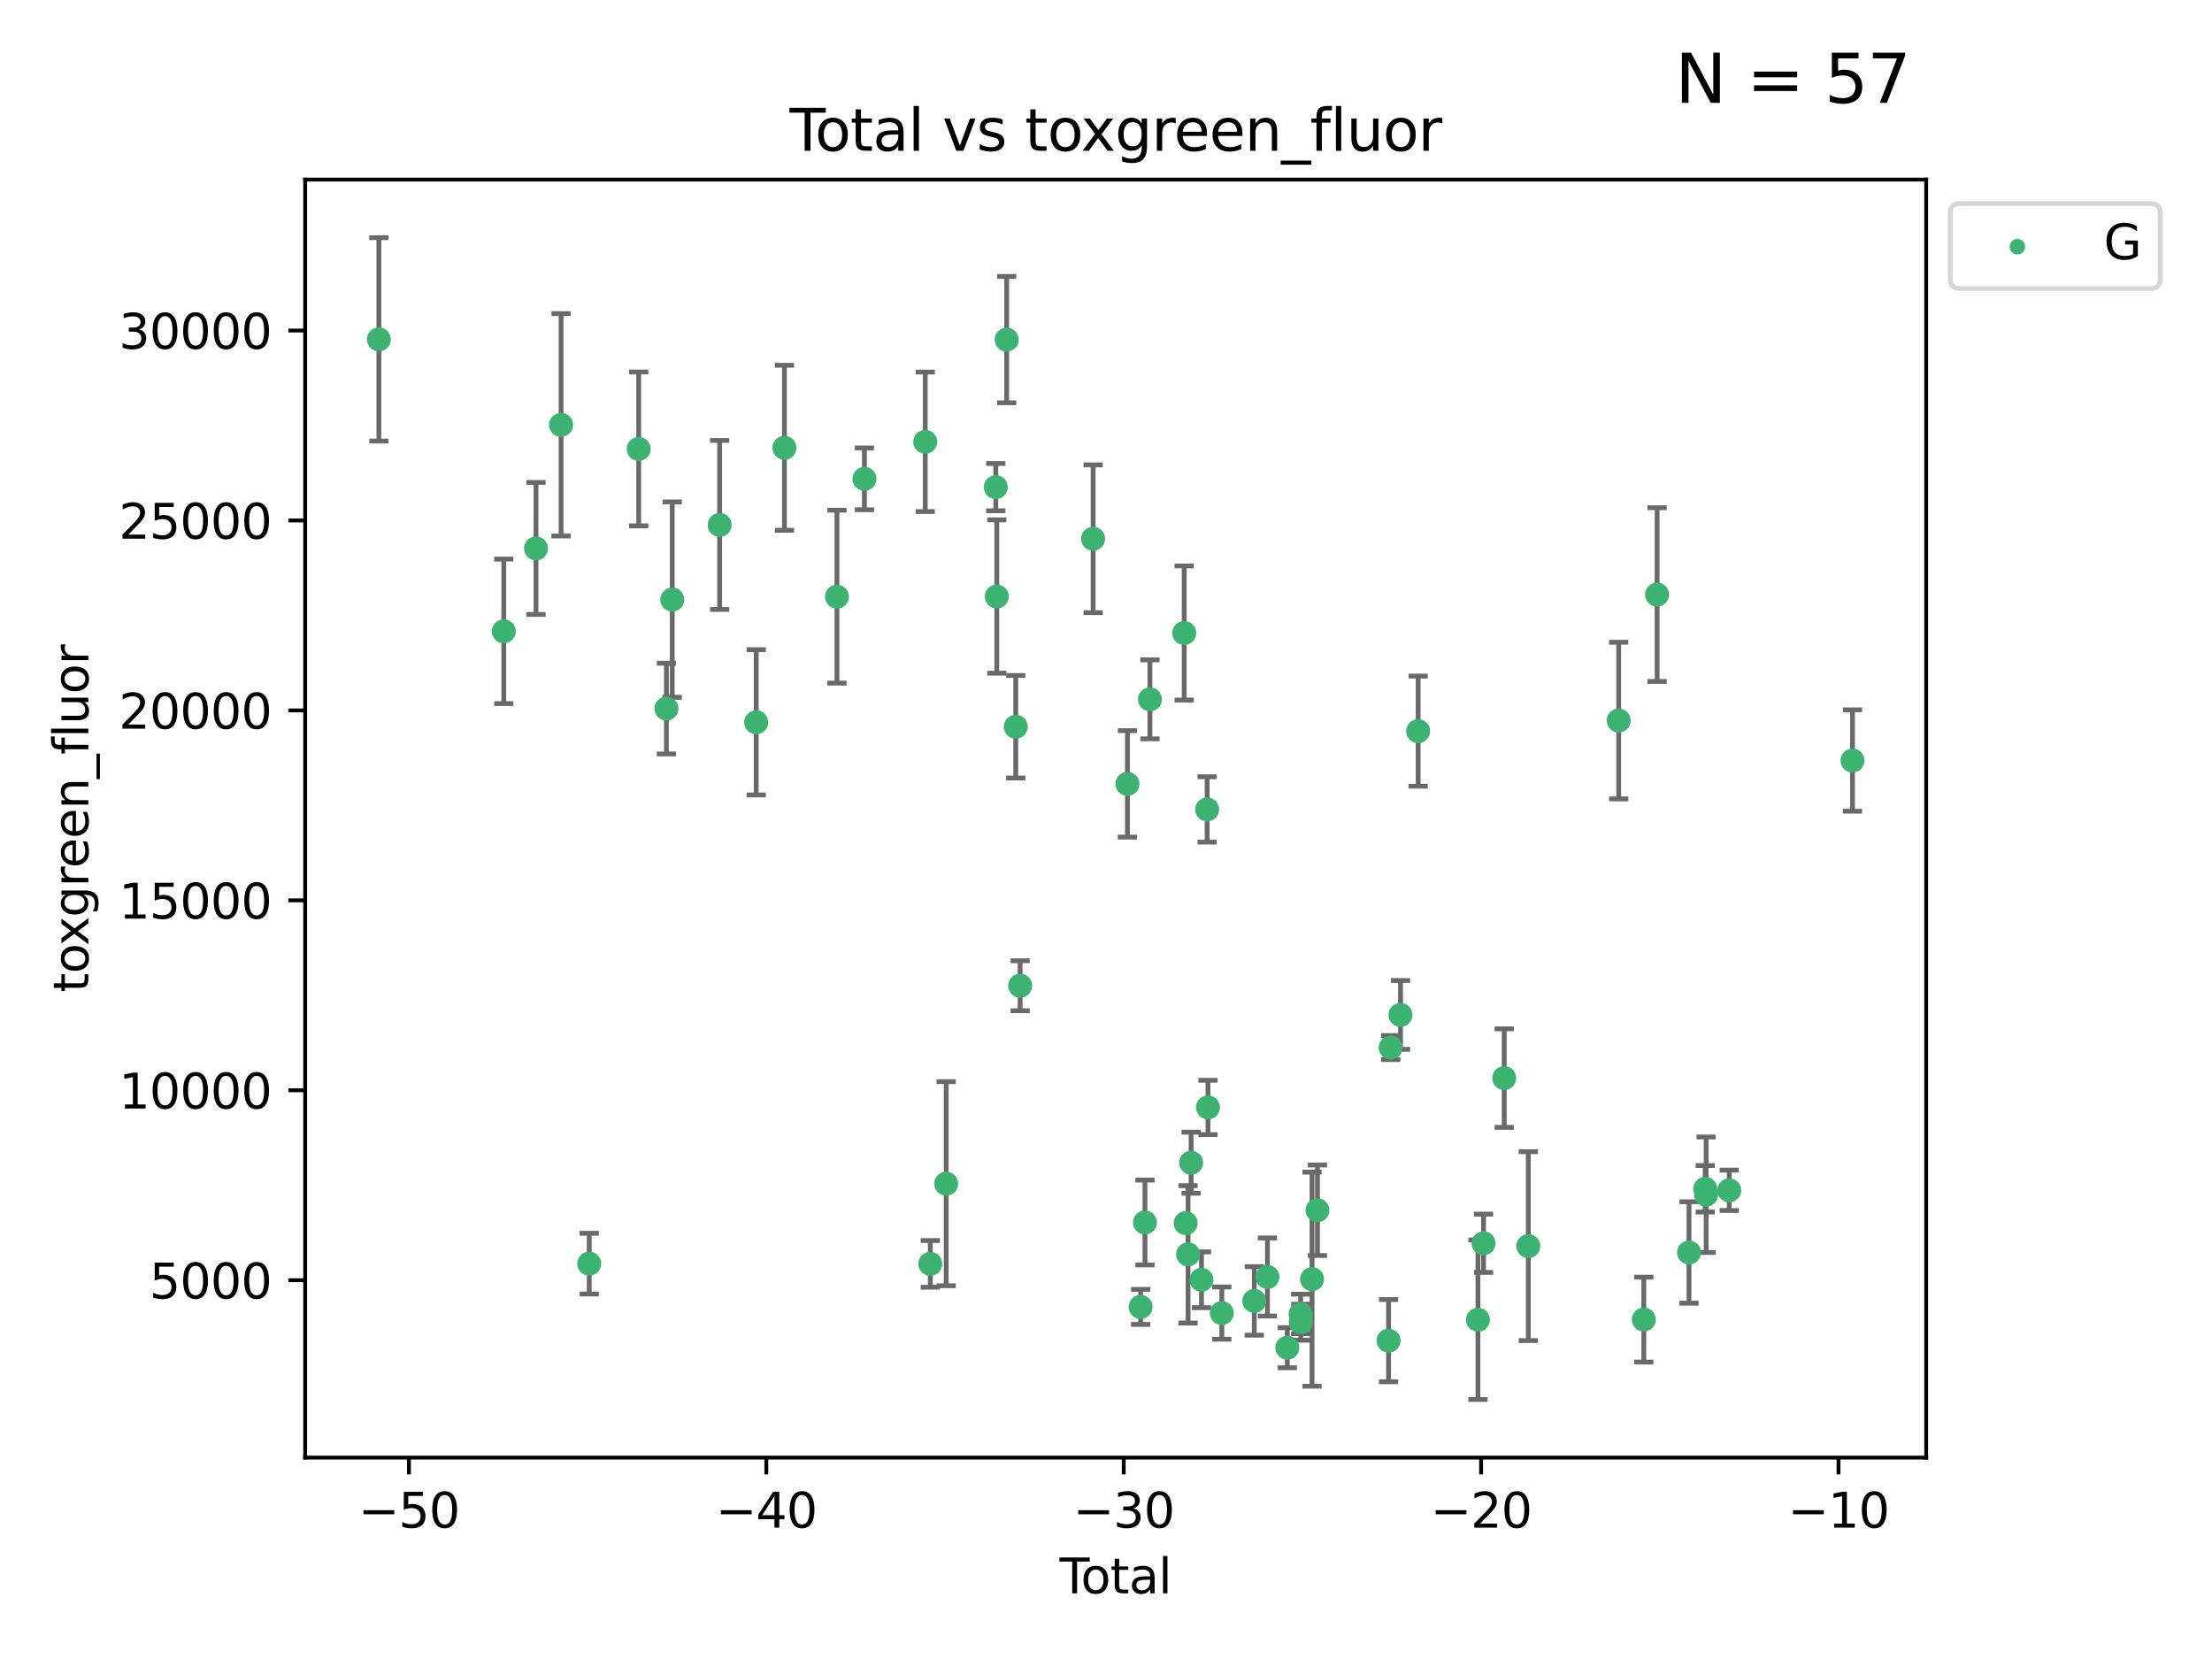 <?xml version="1.0" encoding="utf-8" standalone="no"?>
<!DOCTYPE svg PUBLIC "-//W3C//DTD SVG 1.1//EN"
  "http://www.w3.org/Graphics/SVG/1.1/DTD/svg11.dtd">
<svg xmlns:xlink="http://www.w3.org/1999/xlink" width="460.8pt" height="345.6pt" viewBox="0 0 460.8 345.6" xmlns="http://www.w3.org/2000/svg" version="1.1">
 <defs>
  <style type="text/css">*{stroke-linejoin: round; stroke-linecap: butt}</style>
 </defs>
 <g id="figure_1">
  <g id="patch_1">
   <path d="M 0 345.6 
L 460.8 345.6 
L 460.8 0 
L 0 0 
z
" style="fill: #ffffff"/>
  </g>
  <g id="axes_1">
   <g id="patch_2">
    <path d="M 63.571 303.64 
L 401.26 303.64 
L 401.26 37.411 
L 63.571 37.411 
z
" style="fill: #ffffff"/>
   </g>
   <g id="PathCollection_1">
    <defs>
     <path id="me6b8c70655" d="M 0 1.118 
C 0.297 1.118 0.581 1 0.791 0.791 
C 1 0.581 1.118 0.297 1.118 0 
C 1.118 -0.297 1 -0.581 0.791 -0.791 
C 0.581 -1 0.297 -1.118 0 -1.118 
C -0.297 -1.118 -0.581 -1 -0.791 -0.791 
C -1 -0.581 -1.118 -0.297 -1.118 0 
C -1.118 0.297 -1 0.581 -0.791 0.791 
C -0.581 1 -0.297 1.118 0 1.118 
z
" style="stroke: #3cb371"/>
    </defs>
    <g clip-path="url(#pf941288f40)">
     <use xlink:href="#me6b8c70655" x="78.921" y="70.697" style="fill: #3cb371; stroke: #3cb371"/>
     <use xlink:href="#me6b8c70655" x="104.945" y="131.515" style="fill: #3cb371; stroke: #3cb371"/>
     <use xlink:href="#me6b8c70655" x="111.661" y="114.247" style="fill: #3cb371; stroke: #3cb371"/>
     <use xlink:href="#me6b8c70655" x="116.882" y="88.495" style="fill: #3cb371; stroke: #3cb371"/>
     <use xlink:href="#me6b8c70655" x="122.745" y="263.244" style="fill: #3cb371; stroke: #3cb371"/>
     <use xlink:href="#me6b8c70655" x="133.054" y="93.519" style="fill: #3cb371; stroke: #3cb371"/>
     <use xlink:href="#me6b8c70655" x="138.83" y="147.608" style="fill: #3cb371; stroke: #3cb371"/>
     <use xlink:href="#me6b8c70655" x="140.045" y="124.902" style="fill: #3cb371; stroke: #3cb371"/>
     <use xlink:href="#me6b8c70655" x="149.915" y="109.353" style="fill: #3cb371; stroke: #3cb371"/>
     <use xlink:href="#me6b8c70655" x="157.537" y="150.469" style="fill: #3cb371; stroke: #3cb371"/>
     <use xlink:href="#me6b8c70655" x="163.418" y="93.281" style="fill: #3cb371; stroke: #3cb371"/>
     <use xlink:href="#me6b8c70655" x="174.347" y="124.296" style="fill: #3cb371; stroke: #3cb371"/>
     <use xlink:href="#me6b8c70655" x="180.076" y="99.749" style="fill: #3cb371; stroke: #3cb371"/>
     <use xlink:href="#me6b8c70655" x="192.744" y="92.039" style="fill: #3cb371; stroke: #3cb371"/>
     <use xlink:href="#me6b8c70655" x="193.795" y="263.288" style="fill: #3cb371; stroke: #3cb371"/>
     <use xlink:href="#me6b8c70655" x="197.107" y="246.582" style="fill: #3cb371; stroke: #3cb371"/>
     <use xlink:href="#me6b8c70655" x="207.44" y="101.477" style="fill: #3cb371; stroke: #3cb371"/>
     <use xlink:href="#me6b8c70655" x="207.655" y="124.265" style="fill: #3cb371; stroke: #3cb371"/>
     <use xlink:href="#me6b8c70655" x="209.708" y="70.746" style="fill: #3cb371; stroke: #3cb371"/>
     <use xlink:href="#me6b8c70655" x="211.603" y="151.397" style="fill: #3cb371; stroke: #3cb371"/>
     <use xlink:href="#me6b8c70655" x="212.514" y="205.347" style="fill: #3cb371; stroke: #3cb371"/>
     <use xlink:href="#me6b8c70655" x="227.715" y="112.237" style="fill: #3cb371; stroke: #3cb371"/>
     <use xlink:href="#me6b8c70655" x="234.867" y="163.297" style="fill: #3cb371; stroke: #3cb371"/>
     <use xlink:href="#me6b8c70655" x="237.612" y="272.248" style="fill: #3cb371; stroke: #3cb371"/>
     <use xlink:href="#me6b8c70655" x="238.521" y="254.672" style="fill: #3cb371; stroke: #3cb371"/>
     <use xlink:href="#me6b8c70655" x="239.552" y="145.683" style="fill: #3cb371; stroke: #3cb371"/>
     <use xlink:href="#me6b8c70655" x="246.69" y="131.87" style="fill: #3cb371; stroke: #3cb371"/>
     <use xlink:href="#me6b8c70655" x="246.995" y="254.801" style="fill: #3cb371; stroke: #3cb371"/>
     <use xlink:href="#me6b8c70655" x="247.498" y="261.306" style="fill: #3cb371; stroke: #3cb371"/>
     <use xlink:href="#me6b8c70655" x="248.132" y="242.216" style="fill: #3cb371; stroke: #3cb371"/>
     <use xlink:href="#me6b8c70655" x="250.289" y="266.605" style="fill: #3cb371; stroke: #3cb371"/>
     <use xlink:href="#me6b8c70655" x="251.47" y="168.62" style="fill: #3cb371; stroke: #3cb371"/>
     <use xlink:href="#me6b8c70655" x="251.643" y="230.701" style="fill: #3cb371; stroke: #3cb371"/>
     <use xlink:href="#me6b8c70655" x="254.53" y="273.537" style="fill: #3cb371; stroke: #3cb371"/>
     <use xlink:href="#me6b8c70655" x="261.288" y="271.005" style="fill: #3cb371; stroke: #3cb371"/>
     <use xlink:href="#me6b8c70655" x="264.028" y="266.018" style="fill: #3cb371; stroke: #3cb371"/>
     <use xlink:href="#me6b8c70655" x="268.172" y="280.752" style="fill: #3cb371; stroke: #3cb371"/>
     <use xlink:href="#me6b8c70655" x="270.942" y="273.724" style="fill: #3cb371; stroke: #3cb371"/>
     <use xlink:href="#me6b8c70655" x="270.973" y="275.443" style="fill: #3cb371; stroke: #3cb371"/>
     <use xlink:href="#me6b8c70655" x="273.319" y="266.474" style="fill: #3cb371; stroke: #3cb371"/>
     <use xlink:href="#me6b8c70655" x="274.449" y="252.122" style="fill: #3cb371; stroke: #3cb371"/>
     <use xlink:href="#me6b8c70655" x="289.262" y="279.285" style="fill: #3cb371; stroke: #3cb371"/>
     <use xlink:href="#me6b8c70655" x="289.699" y="218.227" style="fill: #3cb371; stroke: #3cb371"/>
     <use xlink:href="#me6b8c70655" x="291.75" y="211.426" style="fill: #3cb371; stroke: #3cb371"/>
     <use xlink:href="#me6b8c70655" x="295.426" y="152.313" style="fill: #3cb371; stroke: #3cb371"/>
     <use xlink:href="#me6b8c70655" x="307.883" y="274.926" style="fill: #3cb371; stroke: #3cb371"/>
     <use xlink:href="#me6b8c70655" x="309.049" y="258.998" style="fill: #3cb371; stroke: #3cb371"/>
     <use xlink:href="#me6b8c70655" x="313.358" y="224.588" style="fill: #3cb371; stroke: #3cb371"/>
     <use xlink:href="#me6b8c70655" x="318.374" y="259.592" style="fill: #3cb371; stroke: #3cb371"/>
     <use xlink:href="#me6b8c70655" x="337.204" y="150.105" style="fill: #3cb371; stroke: #3cb371"/>
     <use xlink:href="#me6b8c70655" x="342.437" y="274.898" style="fill: #3cb371; stroke: #3cb371"/>
     <use xlink:href="#me6b8c70655" x="345.204" y="123.865" style="fill: #3cb371; stroke: #3cb371"/>
     <use xlink:href="#me6b8c70655" x="351.854" y="260.916" style="fill: #3cb371; stroke: #3cb371"/>
     <use xlink:href="#me6b8c70655" x="355.23" y="247.646" style="fill: #3cb371; stroke: #3cb371"/>
     <use xlink:href="#me6b8c70655" x="355.424" y="248.886" style="fill: #3cb371; stroke: #3cb371"/>
     <use xlink:href="#me6b8c70655" x="360.232" y="247.962" style="fill: #3cb371; stroke: #3cb371"/>
     <use xlink:href="#me6b8c70655" x="385.911" y="158.432" style="fill: #3cb371; stroke: #3cb371"/>
    </g>
   </g>
   <g id="matplotlib.axis_1">
    <g id="xtick_1">
     <g id="line2d_1">
      <defs>
       <path id="m381643431a" d="M 0 0 
L 0 3.5 
" style="stroke: #000000; stroke-width: 0.8"/>
      </defs>
      <g>
       <use xlink:href="#m381643431a" x="85.187" y="303.64" style="stroke: #000000; stroke-width: 0.8"/>
      </g>
     </g>
     <g id="text_1">
      <!-- −50 -->
      <g transform="translate(74.634 318.238)scale(0.1 -0.1)">
       <defs>
        <path id="DejaVuSans-2212" d="M 678 2272 
L 4684 2272 
L 4684 1741 
L 678 1741 
L 678 2272 
z
" transform="scale(0.016)"/>
        <path id="DejaVuSans-35" d="M 691 4666 
L 3169 4666 
L 3169 4134 
L 1269 4134 
L 1269 2991 
Q 1406 3038 1543 3061 
Q 1681 3084 1819 3084 
Q 2600 3084 3056 2656 
Q 3513 2228 3513 1497 
Q 3513 744 3044 326 
Q 2575 -91 1722 -91 
Q 1428 -91 1123 -41 
Q 819 9 494 109 
L 494 744 
Q 775 591 1075 516 
Q 1375 441 1709 441 
Q 2250 441 2565 725 
Q 2881 1009 2881 1497 
Q 2881 1984 2565 2268 
Q 2250 2553 1709 2553 
Q 1456 2553 1204 2497 
Q 953 2441 691 2322 
L 691 4666 
z
" transform="scale(0.016)"/>
        <path id="DejaVuSans-30" d="M 2034 4250 
Q 1547 4250 1301 3770 
Q 1056 3291 1056 2328 
Q 1056 1369 1301 889 
Q 1547 409 2034 409 
Q 2525 409 2770 889 
Q 3016 1369 3016 2328 
Q 3016 3291 2770 3770 
Q 2525 4250 2034 4250 
z
M 2034 4750 
Q 2819 4750 3233 4129 
Q 3647 3509 3647 2328 
Q 3647 1150 3233 529 
Q 2819 -91 2034 -91 
Q 1250 -91 836 529 
Q 422 1150 422 2328 
Q 422 3509 836 4129 
Q 1250 4750 2034 4750 
z
" transform="scale(0.016)"/>
       </defs>
       <use xlink:href="#DejaVuSans-2212"/>
       <use xlink:href="#DejaVuSans-35" x="83.789"/>
       <use xlink:href="#DejaVuSans-30" x="147.412"/>
      </g>
     </g>
    </g>
    <g id="xtick_2">
     <g id="line2d_2">
      <g>
       <use xlink:href="#m381643431a" x="159.638" y="303.64" style="stroke: #000000; stroke-width: 0.8"/>
      </g>
     </g>
     <g id="text_2">
      <!-- −40 -->
      <g transform="translate(149.086 318.238)scale(0.1 -0.1)">
       <defs>
        <path id="DejaVuSans-34" d="M 2419 4116 
L 825 1625 
L 2419 1625 
L 2419 4116 
z
M 2253 4666 
L 3047 4666 
L 3047 1625 
L 3713 1625 
L 3713 1100 
L 3047 1100 
L 3047 0 
L 2419 0 
L 2419 1100 
L 313 1100 
L 313 1709 
L 2253 4666 
z
" transform="scale(0.016)"/>
       </defs>
       <use xlink:href="#DejaVuSans-2212"/>
       <use xlink:href="#DejaVuSans-34" x="83.789"/>
       <use xlink:href="#DejaVuSans-30" x="147.412"/>
      </g>
     </g>
    </g>
    <g id="xtick_3">
     <g id="line2d_3">
      <g>
       <use xlink:href="#m381643431a" x="234.089" y="303.64" style="stroke: #000000; stroke-width: 0.8"/>
      </g>
     </g>
     <g id="text_3">
      <!-- −30 -->
      <g transform="translate(223.537 318.238)scale(0.1 -0.1)">
       <defs>
        <path id="DejaVuSans-33" d="M 2597 2516 
Q 3050 2419 3304 2112 
Q 3559 1806 3559 1356 
Q 3559 666 3084 287 
Q 2609 -91 1734 -91 
Q 1441 -91 1130 -33 
Q 819 25 488 141 
L 488 750 
Q 750 597 1062 519 
Q 1375 441 1716 441 
Q 2309 441 2620 675 
Q 2931 909 2931 1356 
Q 2931 1769 2642 2001 
Q 2353 2234 1838 2234 
L 1294 2234 
L 1294 2753 
L 1863 2753 
Q 2328 2753 2575 2939 
Q 2822 3125 2822 3475 
Q 2822 3834 2567 4026 
Q 2313 4219 1838 4219 
Q 1578 4219 1281 4162 
Q 984 4106 628 3988 
L 628 4550 
Q 988 4650 1302 4700 
Q 1616 4750 1894 4750 
Q 2613 4750 3031 4423 
Q 3450 4097 3450 3541 
Q 3450 3153 3228 2886 
Q 3006 2619 2597 2516 
z
" transform="scale(0.016)"/>
       </defs>
       <use xlink:href="#DejaVuSans-2212"/>
       <use xlink:href="#DejaVuSans-33" x="83.789"/>
       <use xlink:href="#DejaVuSans-30" x="147.412"/>
      </g>
     </g>
    </g>
    <g id="xtick_4">
     <g id="line2d_4">
      <g>
       <use xlink:href="#m381643431a" x="308.541" y="303.64" style="stroke: #000000; stroke-width: 0.8"/>
      </g>
     </g>
     <g id="text_4">
      <!-- −20 -->
      <g transform="translate(297.988 318.238)scale(0.1 -0.1)">
       <defs>
        <path id="DejaVuSans-32" d="M 1228 531 
L 3431 531 
L 3431 0 
L 469 0 
L 469 531 
Q 828 903 1448 1529 
Q 2069 2156 2228 2338 
Q 2531 2678 2651 2914 
Q 2772 3150 2772 3378 
Q 2772 3750 2511 3984 
Q 2250 4219 1831 4219 
Q 1534 4219 1204 4116 
Q 875 4013 500 3803 
L 500 4441 
Q 881 4594 1212 4672 
Q 1544 4750 1819 4750 
Q 2544 4750 2975 4387 
Q 3406 4025 3406 3419 
Q 3406 3131 3298 2873 
Q 3191 2616 2906 2266 
Q 2828 2175 2409 1742 
Q 1991 1309 1228 531 
z
" transform="scale(0.016)"/>
       </defs>
       <use xlink:href="#DejaVuSans-2212"/>
       <use xlink:href="#DejaVuSans-32" x="83.789"/>
       <use xlink:href="#DejaVuSans-30" x="147.412"/>
      </g>
     </g>
    </g>
    <g id="xtick_5">
     <g id="line2d_5">
      <g>
       <use xlink:href="#m381643431a" x="382.992" y="303.64" style="stroke: #000000; stroke-width: 0.8"/>
      </g>
     </g>
     <g id="text_5">
      <!-- −10 -->
      <g transform="translate(372.44 318.238)scale(0.1 -0.1)">
       <defs>
        <path id="DejaVuSans-31" d="M 794 531 
L 1825 531 
L 1825 4091 
L 703 3866 
L 703 4441 
L 1819 4666 
L 2450 4666 
L 2450 531 
L 3481 531 
L 3481 0 
L 794 0 
L 794 531 
z
" transform="scale(0.016)"/>
       </defs>
       <use xlink:href="#DejaVuSans-2212"/>
       <use xlink:href="#DejaVuSans-31" x="83.789"/>
       <use xlink:href="#DejaVuSans-30" x="147.412"/>
      </g>
     </g>
    </g>
    <g id="text_6">
     <!-- Total -->
     <g transform="translate(220.739 331.917)scale(0.1 -0.1)">
      <defs>
       <path id="DejaVuSans-54" d="M -19 4666 
L 3928 4666 
L 3928 4134 
L 2272 4134 
L 2272 0 
L 1638 0 
L 1638 4134 
L -19 4134 
L -19 4666 
z
" transform="scale(0.016)"/>
       <path id="DejaVuSans-6f" d="M 1959 3097 
Q 1497 3097 1228 2736 
Q 959 2375 959 1747 
Q 959 1119 1226 758 
Q 1494 397 1959 397 
Q 2419 397 2687 759 
Q 2956 1122 2956 1747 
Q 2956 2369 2687 2733 
Q 2419 3097 1959 3097 
z
M 1959 3584 
Q 2709 3584 3137 3096 
Q 3566 2609 3566 1747 
Q 3566 888 3137 398 
Q 2709 -91 1959 -91 
Q 1206 -91 779 398 
Q 353 888 353 1747 
Q 353 2609 779 3096 
Q 1206 3584 1959 3584 
z
" transform="scale(0.016)"/>
       <path id="DejaVuSans-74" d="M 1172 4494 
L 1172 3500 
L 2356 3500 
L 2356 3053 
L 1172 3053 
L 1172 1153 
Q 1172 725 1289 603 
Q 1406 481 1766 481 
L 2356 481 
L 2356 0 
L 1766 0 
Q 1100 0 847 248 
Q 594 497 594 1153 
L 594 3053 
L 172 3053 
L 172 3500 
L 594 3500 
L 594 4494 
L 1172 4494 
z
" transform="scale(0.016)"/>
       <path id="DejaVuSans-61" d="M 2194 1759 
Q 1497 1759 1228 1600 
Q 959 1441 959 1056 
Q 959 750 1161 570 
Q 1363 391 1709 391 
Q 2188 391 2477 730 
Q 2766 1069 2766 1631 
L 2766 1759 
L 2194 1759 
z
M 3341 1997 
L 3341 0 
L 2766 0 
L 2766 531 
Q 2569 213 2275 61 
Q 1981 -91 1556 -91 
Q 1019 -91 701 211 
Q 384 513 384 1019 
Q 384 1609 779 1909 
Q 1175 2209 1959 2209 
L 2766 2209 
L 2766 2266 
Q 2766 2663 2505 2880 
Q 2244 3097 1772 3097 
Q 1472 3097 1187 3025 
Q 903 2953 641 2809 
L 641 3341 
Q 956 3463 1253 3523 
Q 1550 3584 1831 3584 
Q 2591 3584 2966 3190 
Q 3341 2797 3341 1997 
z
" transform="scale(0.016)"/>
       <path id="DejaVuSans-6c" d="M 603 4863 
L 1178 4863 
L 1178 0 
L 603 0 
L 603 4863 
z
" transform="scale(0.016)"/>
      </defs>
      <use xlink:href="#DejaVuSans-54"/>
      <use xlink:href="#DejaVuSans-6f" x="44.084"/>
      <use xlink:href="#DejaVuSans-74" x="105.266"/>
      <use xlink:href="#DejaVuSans-61" x="144.475"/>
      <use xlink:href="#DejaVuSans-6c" x="205.754"/>
     </g>
    </g>
   </g>
   <g id="matplotlib.axis_2">
    <g id="ytick_1">
     <g id="line2d_6">
      <defs>
       <path id="m654cf0f43b" d="M 0 0 
L -3.5 0 
" style="stroke: #000000; stroke-width: 0.8"/>
      </defs>
      <g>
       <use xlink:href="#m654cf0f43b" x="63.571" y="266.693" style="stroke: #000000; stroke-width: 0.8"/>
      </g>
     </g>
     <g id="text_7">
      <!-- 5000 -->
      <g transform="translate(31.121 270.492)scale(0.1 -0.1)">
       <use xlink:href="#DejaVuSans-35"/>
       <use xlink:href="#DejaVuSans-30" x="63.623"/>
       <use xlink:href="#DejaVuSans-30" x="127.246"/>
       <use xlink:href="#DejaVuSans-30" x="190.869"/>
      </g>
     </g>
    </g>
    <g id="ytick_2">
     <g id="line2d_7">
      <g>
       <use xlink:href="#m654cf0f43b" x="63.571" y="227.125" style="stroke: #000000; stroke-width: 0.8"/>
      </g>
     </g>
     <g id="text_8">
      <!-- 10000 -->
      <g transform="translate(24.759 230.924)scale(0.1 -0.1)">
       <use xlink:href="#DejaVuSans-31"/>
       <use xlink:href="#DejaVuSans-30" x="63.623"/>
       <use xlink:href="#DejaVuSans-30" x="127.246"/>
       <use xlink:href="#DejaVuSans-30" x="190.869"/>
       <use xlink:href="#DejaVuSans-30" x="254.492"/>
      </g>
     </g>
    </g>
    <g id="ytick_3">
     <g id="line2d_8">
      <g>
       <use xlink:href="#m654cf0f43b" x="63.571" y="187.557" style="stroke: #000000; stroke-width: 0.8"/>
      </g>
     </g>
     <g id="text_9">
      <!-- 15000 -->
      <g transform="translate(24.759 191.356)scale(0.1 -0.1)">
       <use xlink:href="#DejaVuSans-31"/>
       <use xlink:href="#DejaVuSans-35" x="63.623"/>
       <use xlink:href="#DejaVuSans-30" x="127.246"/>
       <use xlink:href="#DejaVuSans-30" x="190.869"/>
       <use xlink:href="#DejaVuSans-30" x="254.492"/>
      </g>
     </g>
    </g>
    <g id="ytick_4">
     <g id="line2d_9">
      <g>
       <use xlink:href="#m654cf0f43b" x="63.571" y="147.989" style="stroke: #000000; stroke-width: 0.8"/>
      </g>
     </g>
     <g id="text_10">
      <!-- 20000 -->
      <g transform="translate(24.759 151.788)scale(0.1 -0.1)">
       <use xlink:href="#DejaVuSans-32"/>
       <use xlink:href="#DejaVuSans-30" x="63.623"/>
       <use xlink:href="#DejaVuSans-30" x="127.246"/>
       <use xlink:href="#DejaVuSans-30" x="190.869"/>
       <use xlink:href="#DejaVuSans-30" x="254.492"/>
      </g>
     </g>
    </g>
    <g id="ytick_5">
     <g id="line2d_10">
      <g>
       <use xlink:href="#m654cf0f43b" x="63.571" y="108.421" style="stroke: #000000; stroke-width: 0.8"/>
      </g>
     </g>
     <g id="text_11">
      <!-- 25000 -->
      <g transform="translate(24.759 112.22)scale(0.1 -0.1)">
       <use xlink:href="#DejaVuSans-32"/>
       <use xlink:href="#DejaVuSans-35" x="63.623"/>
       <use xlink:href="#DejaVuSans-30" x="127.246"/>
       <use xlink:href="#DejaVuSans-30" x="190.869"/>
       <use xlink:href="#DejaVuSans-30" x="254.492"/>
      </g>
     </g>
    </g>
    <g id="ytick_6">
     <g id="line2d_11">
      <g>
       <use xlink:href="#m654cf0f43b" x="63.571" y="68.853" style="stroke: #000000; stroke-width: 0.8"/>
      </g>
     </g>
     <g id="text_12">
      <!-- 30000 -->
      <g transform="translate(24.759 72.652)scale(0.1 -0.1)">
       <use xlink:href="#DejaVuSans-33"/>
       <use xlink:href="#DejaVuSans-30" x="63.623"/>
       <use xlink:href="#DejaVuSans-30" x="127.246"/>
       <use xlink:href="#DejaVuSans-30" x="190.869"/>
       <use xlink:href="#DejaVuSans-30" x="254.492"/>
      </g>
     </g>
    </g>
    <g id="text_13">
     <!-- toxgreen_fluor -->
     <g transform="translate(18.401 206.72)rotate(-90)scale(0.1 -0.1)">
      <defs>
       <path id="DejaVuSans-78" d="M 3513 3500 
L 2247 1797 
L 3578 0 
L 2900 0 
L 1881 1375 
L 863 0 
L 184 0 
L 1544 1831 
L 300 3500 
L 978 3500 
L 1906 2253 
L 2834 3500 
L 3513 3500 
z
" transform="scale(0.016)"/>
       <path id="DejaVuSans-67" d="M 2906 1791 
Q 2906 2416 2648 2759 
Q 2391 3103 1925 3103 
Q 1463 3103 1205 2759 
Q 947 2416 947 1791 
Q 947 1169 1205 825 
Q 1463 481 1925 481 
Q 2391 481 2648 825 
Q 2906 1169 2906 1791 
z
M 3481 434 
Q 3481 -459 3084 -895 
Q 2688 -1331 1869 -1331 
Q 1566 -1331 1297 -1286 
Q 1028 -1241 775 -1147 
L 775 -588 
Q 1028 -725 1275 -790 
Q 1522 -856 1778 -856 
Q 2344 -856 2625 -561 
Q 2906 -266 2906 331 
L 2906 616 
Q 2728 306 2450 153 
Q 2172 0 1784 0 
Q 1141 0 747 490 
Q 353 981 353 1791 
Q 353 2603 747 3093 
Q 1141 3584 1784 3584 
Q 2172 3584 2450 3431 
Q 2728 3278 2906 2969 
L 2906 3500 
L 3481 3500 
L 3481 434 
z
" transform="scale(0.016)"/>
       <path id="DejaVuSans-72" d="M 2631 2963 
Q 2534 3019 2420 3045 
Q 2306 3072 2169 3072 
Q 1681 3072 1420 2755 
Q 1159 2438 1159 1844 
L 1159 0 
L 581 0 
L 581 3500 
L 1159 3500 
L 1159 2956 
Q 1341 3275 1631 3429 
Q 1922 3584 2338 3584 
Q 2397 3584 2469 3576 
Q 2541 3569 2628 3553 
L 2631 2963 
z
" transform="scale(0.016)"/>
       <path id="DejaVuSans-65" d="M 3597 1894 
L 3597 1613 
L 953 1613 
Q 991 1019 1311 708 
Q 1631 397 2203 397 
Q 2534 397 2845 478 
Q 3156 559 3463 722 
L 3463 178 
Q 3153 47 2828 -22 
Q 2503 -91 2169 -91 
Q 1331 -91 842 396 
Q 353 884 353 1716 
Q 353 2575 817 3079 
Q 1281 3584 2069 3584 
Q 2775 3584 3186 3129 
Q 3597 2675 3597 1894 
z
M 3022 2063 
Q 3016 2534 2758 2815 
Q 2500 3097 2075 3097 
Q 1594 3097 1305 2825 
Q 1016 2553 972 2059 
L 3022 2063 
z
" transform="scale(0.016)"/>
       <path id="DejaVuSans-6e" d="M 3513 2113 
L 3513 0 
L 2938 0 
L 2938 2094 
Q 2938 2591 2744 2837 
Q 2550 3084 2163 3084 
Q 1697 3084 1428 2787 
Q 1159 2491 1159 1978 
L 1159 0 
L 581 0 
L 581 3500 
L 1159 3500 
L 1159 2956 
Q 1366 3272 1645 3428 
Q 1925 3584 2291 3584 
Q 2894 3584 3203 3211 
Q 3513 2838 3513 2113 
z
" transform="scale(0.016)"/>
       <path id="DejaVuSans-5f" d="M 3263 -1063 
L 3263 -1509 
L -63 -1509 
L -63 -1063 
L 3263 -1063 
z
" transform="scale(0.016)"/>
       <path id="DejaVuSans-66" d="M 2375 4863 
L 2375 4384 
L 1825 4384 
Q 1516 4384 1395 4259 
Q 1275 4134 1275 3809 
L 1275 3500 
L 2222 3500 
L 2222 3053 
L 1275 3053 
L 1275 0 
L 697 0 
L 697 3053 
L 147 3053 
L 147 3500 
L 697 3500 
L 697 3744 
Q 697 4328 969 4595 
Q 1241 4863 1831 4863 
L 2375 4863 
z
" transform="scale(0.016)"/>
       <path id="DejaVuSans-75" d="M 544 1381 
L 544 3500 
L 1119 3500 
L 1119 1403 
Q 1119 906 1312 657 
Q 1506 409 1894 409 
Q 2359 409 2629 706 
Q 2900 1003 2900 1516 
L 2900 3500 
L 3475 3500 
L 3475 0 
L 2900 0 
L 2900 538 
Q 2691 219 2414 64 
Q 2138 -91 1772 -91 
Q 1169 -91 856 284 
Q 544 659 544 1381 
z
M 1991 3584 
L 1991 3584 
z
" transform="scale(0.016)"/>
      </defs>
      <use xlink:href="#DejaVuSans-74"/>
      <use xlink:href="#DejaVuSans-6f" x="39.209"/>
      <use xlink:href="#DejaVuSans-78" x="97.266"/>
      <use xlink:href="#DejaVuSans-67" x="156.445"/>
      <use xlink:href="#DejaVuSans-72" x="219.922"/>
      <use xlink:href="#DejaVuSans-65" x="258.785"/>
      <use xlink:href="#DejaVuSans-65" x="320.309"/>
      <use xlink:href="#DejaVuSans-6e" x="381.832"/>
      <use xlink:href="#DejaVuSans-5f" x="445.211"/>
      <use xlink:href="#DejaVuSans-66" x="495.211"/>
      <use xlink:href="#DejaVuSans-6c" x="530.416"/>
      <use xlink:href="#DejaVuSans-75" x="558.199"/>
      <use xlink:href="#DejaVuSans-6f" x="621.578"/>
      <use xlink:href="#DejaVuSans-72" x="682.76"/>
     </g>
    </g>
   </g>
   <g id="LineCollection_1">
    <path d="M 78.921 91.882 
L 78.921 49.513 
" clip-path="url(#pf941288f40)" style="fill: none; stroke: #696969"/>
    <path d="M 104.945 146.565 
L 104.945 116.466 
" clip-path="url(#pf941288f40)" style="fill: none; stroke: #696969"/>
    <path d="M 111.661 128.001 
L 111.661 100.493 
" clip-path="url(#pf941288f40)" style="fill: none; stroke: #696969"/>
    <path d="M 116.882 111.658 
L 116.882 65.332 
" clip-path="url(#pf941288f40)" style="fill: none; stroke: #696969"/>
    <path d="M 122.745 269.569 
L 122.745 256.919 
" clip-path="url(#pf941288f40)" style="fill: none; stroke: #696969"/>
    <path d="M 133.054 109.546 
L 133.054 77.492 
" clip-path="url(#pf941288f40)" style="fill: none; stroke: #696969"/>
    <path d="M 138.83 157.063 
L 138.83 138.153 
" clip-path="url(#pf941288f40)" style="fill: none; stroke: #696969"/>
    <path d="M 140.045 145.257 
L 140.045 104.548 
" clip-path="url(#pf941288f40)" style="fill: none; stroke: #696969"/>
    <path d="M 149.915 126.956 
L 149.915 91.751 
" clip-path="url(#pf941288f40)" style="fill: none; stroke: #696969"/>
    <path d="M 157.537 165.597 
L 157.537 135.341 
" clip-path="url(#pf941288f40)" style="fill: none; stroke: #696969"/>
    <path d="M 163.418 110.469 
L 163.418 76.093 
" clip-path="url(#pf941288f40)" style="fill: none; stroke: #696969"/>
    <path d="M 174.347 142.309 
L 174.347 106.282 
" clip-path="url(#pf941288f40)" style="fill: none; stroke: #696969"/>
    <path d="M 180.076 106.185 
L 180.076 93.313 
" clip-path="url(#pf941288f40)" style="fill: none; stroke: #696969"/>
    <path d="M 192.744 106.568 
L 192.744 77.509 
" clip-path="url(#pf941288f40)" style="fill: none; stroke: #696969"/>
    <path d="M 193.795 268.154 
L 193.795 258.423 
" clip-path="url(#pf941288f40)" style="fill: none; stroke: #696969"/>
    <path d="M 197.107 267.841 
L 197.107 225.323 
" clip-path="url(#pf941288f40)" style="fill: none; stroke: #696969"/>
    <path d="M 207.44 106.404 
L 207.44 96.549 
" clip-path="url(#pf941288f40)" style="fill: none; stroke: #696969"/>
    <path d="M 207.655 140.234 
L 207.655 108.295 
" clip-path="url(#pf941288f40)" style="fill: none; stroke: #696969"/>
    <path d="M 209.708 83.907 
L 209.708 57.586 
" clip-path="url(#pf941288f40)" style="fill: none; stroke: #696969"/>
    <path d="M 211.603 162.075 
L 211.603 140.718 
" clip-path="url(#pf941288f40)" style="fill: none; stroke: #696969"/>
    <path d="M 212.514 210.557 
L 212.514 200.138 
" clip-path="url(#pf941288f40)" style="fill: none; stroke: #696969"/>
    <path d="M 227.715 127.633 
L 227.715 96.841 
" clip-path="url(#pf941288f40)" style="fill: none; stroke: #696969"/>
    <path d="M 234.867 174.387 
L 234.867 152.207 
" clip-path="url(#pf941288f40)" style="fill: none; stroke: #696969"/>
    <path d="M 237.612 275.902 
L 237.612 268.594 
" clip-path="url(#pf941288f40)" style="fill: none; stroke: #696969"/>
    <path d="M 238.521 263.511 
L 238.521 245.832 
" clip-path="url(#pf941288f40)" style="fill: none; stroke: #696969"/>
    <path d="M 239.552 153.913 
L 239.552 137.454 
" clip-path="url(#pf941288f40)" style="fill: none; stroke: #696969"/>
    <path d="M 246.69 145.838 
L 246.69 117.901 
" clip-path="url(#pf941288f40)" style="fill: none; stroke: #696969"/>
    <path d="M 246.995 255.473 
L 246.995 254.128 
" clip-path="url(#pf941288f40)" style="fill: none; stroke: #696969"/>
    <path d="M 247.498 275.619 
L 247.498 246.993 
" clip-path="url(#pf941288f40)" style="fill: none; stroke: #696969"/>
    <path d="M 248.132 248.578 
L 248.132 235.854 
" clip-path="url(#pf941288f40)" style="fill: none; stroke: #696969"/>
    <path d="M 250.289 272.414 
L 250.289 260.795 
" clip-path="url(#pf941288f40)" style="fill: none; stroke: #696969"/>
    <path d="M 251.47 175.427 
L 251.47 161.813 
" clip-path="url(#pf941288f40)" style="fill: none; stroke: #696969"/>
    <path d="M 251.643 236.35 
L 251.643 225.052 
" clip-path="url(#pf941288f40)" style="fill: none; stroke: #696969"/>
    <path d="M 254.53 278.977 
L 254.53 268.098 
" clip-path="url(#pf941288f40)" style="fill: none; stroke: #696969"/>
    <path d="M 261.288 278.145 
L 261.288 263.865 
" clip-path="url(#pf941288f40)" style="fill: none; stroke: #696969"/>
    <path d="M 264.028 274.149 
L 264.028 257.888 
" clip-path="url(#pf941288f40)" style="fill: none; stroke: #696969"/>
    <path d="M 268.172 284.926 
L 268.172 276.579 
" clip-path="url(#pf941288f40)" style="fill: none; stroke: #696969"/>
    <path d="M 270.942 277.841 
L 270.942 269.608 
" clip-path="url(#pf941288f40)" style="fill: none; stroke: #696969"/>
    <path d="M 270.973 279.191 
L 270.973 271.695 
" clip-path="url(#pf941288f40)" style="fill: none; stroke: #696969"/>
    <path d="M 273.319 288.774 
L 273.319 244.174 
" clip-path="url(#pf941288f40)" style="fill: none; stroke: #696969"/>
    <path d="M 274.449 261.548 
L 274.449 242.697 
" clip-path="url(#pf941288f40)" style="fill: none; stroke: #696969"/>
    <path d="M 289.262 287.854 
L 289.262 270.717 
" clip-path="url(#pf941288f40)" style="fill: none; stroke: #696969"/>
    <path d="M 289.699 220.73 
L 289.699 215.723 
" clip-path="url(#pf941288f40)" style="fill: none; stroke: #696969"/>
    <path d="M 291.75 218.596 
L 291.75 204.256 
" clip-path="url(#pf941288f40)" style="fill: none; stroke: #696969"/>
    <path d="M 295.426 163.784 
L 295.426 140.842 
" clip-path="url(#pf941288f40)" style="fill: none; stroke: #696969"/>
    <path d="M 307.883 291.539 
L 307.883 258.313 
" clip-path="url(#pf941288f40)" style="fill: none; stroke: #696969"/>
    <path d="M 309.049 265.074 
L 309.049 252.922 
" clip-path="url(#pf941288f40)" style="fill: none; stroke: #696969"/>
    <path d="M 313.358 234.857 
L 313.358 214.32 
" clip-path="url(#pf941288f40)" style="fill: none; stroke: #696969"/>
    <path d="M 318.374 279.266 
L 318.374 239.918 
" clip-path="url(#pf941288f40)" style="fill: none; stroke: #696969"/>
    <path d="M 337.204 166.419 
L 337.204 133.792 
" clip-path="url(#pf941288f40)" style="fill: none; stroke: #696969"/>
    <path d="M 342.437 283.742 
L 342.437 266.054 
" clip-path="url(#pf941288f40)" style="fill: none; stroke: #696969"/>
    <path d="M 345.204 141.959 
L 345.204 105.771 
" clip-path="url(#pf941288f40)" style="fill: none; stroke: #696969"/>
    <path d="M 351.854 271.48 
L 351.854 250.353 
" clip-path="url(#pf941288f40)" style="fill: none; stroke: #696969"/>
    <path d="M 355.23 252.489 
L 355.23 242.802 
" clip-path="url(#pf941288f40)" style="fill: none; stroke: #696969"/>
    <path d="M 355.424 260.915 
L 355.424 236.858 
" clip-path="url(#pf941288f40)" style="fill: none; stroke: #696969"/>
    <path d="M 360.232 252.169 
L 360.232 243.756 
" clip-path="url(#pf941288f40)" style="fill: none; stroke: #696969"/>
    <path d="M 385.911 168.993 
L 385.911 147.871 
" clip-path="url(#pf941288f40)" style="fill: none; stroke: #696969"/>
   </g>
   <g id="line2d_12">
    <defs>
     <path id="m2259049033" d="M 2 0 
L -2 -0 
" style="stroke: #696969"/>
    </defs>
    <g clip-path="url(#pf941288f40)">
     <use xlink:href="#m2259049033" x="78.921" y="91.882" style="fill: #696969; stroke: #696969"/>
     <use xlink:href="#m2259049033" x="104.945" y="146.565" style="fill: #696969; stroke: #696969"/>
     <use xlink:href="#m2259049033" x="111.661" y="128.001" style="fill: #696969; stroke: #696969"/>
     <use xlink:href="#m2259049033" x="116.882" y="111.658" style="fill: #696969; stroke: #696969"/>
     <use xlink:href="#m2259049033" x="122.745" y="269.569" style="fill: #696969; stroke: #696969"/>
     <use xlink:href="#m2259049033" x="133.054" y="109.546" style="fill: #696969; stroke: #696969"/>
     <use xlink:href="#m2259049033" x="138.83" y="157.063" style="fill: #696969; stroke: #696969"/>
     <use xlink:href="#m2259049033" x="140.045" y="145.257" style="fill: #696969; stroke: #696969"/>
     <use xlink:href="#m2259049033" x="149.915" y="126.956" style="fill: #696969; stroke: #696969"/>
     <use xlink:href="#m2259049033" x="157.537" y="165.597" style="fill: #696969; stroke: #696969"/>
     <use xlink:href="#m2259049033" x="163.418" y="110.469" style="fill: #696969; stroke: #696969"/>
     <use xlink:href="#m2259049033" x="174.347" y="142.309" style="fill: #696969; stroke: #696969"/>
     <use xlink:href="#m2259049033" x="180.076" y="106.185" style="fill: #696969; stroke: #696969"/>
     <use xlink:href="#m2259049033" x="192.744" y="106.568" style="fill: #696969; stroke: #696969"/>
     <use xlink:href="#m2259049033" x="193.795" y="268.154" style="fill: #696969; stroke: #696969"/>
     <use xlink:href="#m2259049033" x="197.107" y="267.841" style="fill: #696969; stroke: #696969"/>
     <use xlink:href="#m2259049033" x="207.44" y="106.404" style="fill: #696969; stroke: #696969"/>
     <use xlink:href="#m2259049033" x="207.655" y="140.234" style="fill: #696969; stroke: #696969"/>
     <use xlink:href="#m2259049033" x="209.708" y="83.907" style="fill: #696969; stroke: #696969"/>
     <use xlink:href="#m2259049033" x="211.603" y="162.075" style="fill: #696969; stroke: #696969"/>
     <use xlink:href="#m2259049033" x="212.514" y="210.557" style="fill: #696969; stroke: #696969"/>
     <use xlink:href="#m2259049033" x="227.715" y="127.633" style="fill: #696969; stroke: #696969"/>
     <use xlink:href="#m2259049033" x="234.867" y="174.387" style="fill: #696969; stroke: #696969"/>
     <use xlink:href="#m2259049033" x="237.612" y="275.902" style="fill: #696969; stroke: #696969"/>
     <use xlink:href="#m2259049033" x="238.521" y="263.511" style="fill: #696969; stroke: #696969"/>
     <use xlink:href="#m2259049033" x="239.552" y="153.913" style="fill: #696969; stroke: #696969"/>
     <use xlink:href="#m2259049033" x="246.69" y="145.838" style="fill: #696969; stroke: #696969"/>
     <use xlink:href="#m2259049033" x="246.995" y="255.473" style="fill: #696969; stroke: #696969"/>
     <use xlink:href="#m2259049033" x="247.498" y="275.619" style="fill: #696969; stroke: #696969"/>
     <use xlink:href="#m2259049033" x="248.132" y="248.578" style="fill: #696969; stroke: #696969"/>
     <use xlink:href="#m2259049033" x="250.289" y="272.414" style="fill: #696969; stroke: #696969"/>
     <use xlink:href="#m2259049033" x="251.47" y="175.427" style="fill: #696969; stroke: #696969"/>
     <use xlink:href="#m2259049033" x="251.643" y="236.35" style="fill: #696969; stroke: #696969"/>
     <use xlink:href="#m2259049033" x="254.53" y="278.977" style="fill: #696969; stroke: #696969"/>
     <use xlink:href="#m2259049033" x="261.288" y="278.145" style="fill: #696969; stroke: #696969"/>
     <use xlink:href="#m2259049033" x="264.028" y="274.149" style="fill: #696969; stroke: #696969"/>
     <use xlink:href="#m2259049033" x="268.172" y="284.926" style="fill: #696969; stroke: #696969"/>
     <use xlink:href="#m2259049033" x="270.942" y="277.841" style="fill: #696969; stroke: #696969"/>
     <use xlink:href="#m2259049033" x="270.973" y="279.191" style="fill: #696969; stroke: #696969"/>
     <use xlink:href="#m2259049033" x="273.319" y="288.774" style="fill: #696969; stroke: #696969"/>
     <use xlink:href="#m2259049033" x="274.449" y="261.548" style="fill: #696969; stroke: #696969"/>
     <use xlink:href="#m2259049033" x="289.262" y="287.854" style="fill: #696969; stroke: #696969"/>
     <use xlink:href="#m2259049033" x="289.699" y="220.73" style="fill: #696969; stroke: #696969"/>
     <use xlink:href="#m2259049033" x="291.75" y="218.596" style="fill: #696969; stroke: #696969"/>
     <use xlink:href="#m2259049033" x="295.426" y="163.784" style="fill: #696969; stroke: #696969"/>
     <use xlink:href="#m2259049033" x="307.883" y="291.539" style="fill: #696969; stroke: #696969"/>
     <use xlink:href="#m2259049033" x="309.049" y="265.074" style="fill: #696969; stroke: #696969"/>
     <use xlink:href="#m2259049033" x="313.358" y="234.857" style="fill: #696969; stroke: #696969"/>
     <use xlink:href="#m2259049033" x="318.374" y="279.266" style="fill: #696969; stroke: #696969"/>
     <use xlink:href="#m2259049033" x="337.204" y="166.419" style="fill: #696969; stroke: #696969"/>
     <use xlink:href="#m2259049033" x="342.437" y="283.742" style="fill: #696969; stroke: #696969"/>
     <use xlink:href="#m2259049033" x="345.204" y="141.959" style="fill: #696969; stroke: #696969"/>
     <use xlink:href="#m2259049033" x="351.854" y="271.48" style="fill: #696969; stroke: #696969"/>
     <use xlink:href="#m2259049033" x="355.23" y="252.489" style="fill: #696969; stroke: #696969"/>
     <use xlink:href="#m2259049033" x="355.424" y="260.915" style="fill: #696969; stroke: #696969"/>
     <use xlink:href="#m2259049033" x="360.232" y="252.169" style="fill: #696969; stroke: #696969"/>
     <use xlink:href="#m2259049033" x="385.911" y="168.993" style="fill: #696969; stroke: #696969"/>
    </g>
   </g>
   <g id="line2d_13">
    <g clip-path="url(#pf941288f40)">
     <use xlink:href="#m2259049033" x="78.921" y="49.513" style="fill: #696969; stroke: #696969"/>
     <use xlink:href="#m2259049033" x="104.945" y="116.466" style="fill: #696969; stroke: #696969"/>
     <use xlink:href="#m2259049033" x="111.661" y="100.493" style="fill: #696969; stroke: #696969"/>
     <use xlink:href="#m2259049033" x="116.882" y="65.332" style="fill: #696969; stroke: #696969"/>
     <use xlink:href="#m2259049033" x="122.745" y="256.919" style="fill: #696969; stroke: #696969"/>
     <use xlink:href="#m2259049033" x="133.054" y="77.492" style="fill: #696969; stroke: #696969"/>
     <use xlink:href="#m2259049033" x="138.83" y="138.153" style="fill: #696969; stroke: #696969"/>
     <use xlink:href="#m2259049033" x="140.045" y="104.548" style="fill: #696969; stroke: #696969"/>
     <use xlink:href="#m2259049033" x="149.915" y="91.751" style="fill: #696969; stroke: #696969"/>
     <use xlink:href="#m2259049033" x="157.537" y="135.341" style="fill: #696969; stroke: #696969"/>
     <use xlink:href="#m2259049033" x="163.418" y="76.093" style="fill: #696969; stroke: #696969"/>
     <use xlink:href="#m2259049033" x="174.347" y="106.282" style="fill: #696969; stroke: #696969"/>
     <use xlink:href="#m2259049033" x="180.076" y="93.313" style="fill: #696969; stroke: #696969"/>
     <use xlink:href="#m2259049033" x="192.744" y="77.509" style="fill: #696969; stroke: #696969"/>
     <use xlink:href="#m2259049033" x="193.795" y="258.423" style="fill: #696969; stroke: #696969"/>
     <use xlink:href="#m2259049033" x="197.107" y="225.323" style="fill: #696969; stroke: #696969"/>
     <use xlink:href="#m2259049033" x="207.44" y="96.549" style="fill: #696969; stroke: #696969"/>
     <use xlink:href="#m2259049033" x="207.655" y="108.295" style="fill: #696969; stroke: #696969"/>
     <use xlink:href="#m2259049033" x="209.708" y="57.586" style="fill: #696969; stroke: #696969"/>
     <use xlink:href="#m2259049033" x="211.603" y="140.718" style="fill: #696969; stroke: #696969"/>
     <use xlink:href="#m2259049033" x="212.514" y="200.138" style="fill: #696969; stroke: #696969"/>
     <use xlink:href="#m2259049033" x="227.715" y="96.841" style="fill: #696969; stroke: #696969"/>
     <use xlink:href="#m2259049033" x="234.867" y="152.207" style="fill: #696969; stroke: #696969"/>
     <use xlink:href="#m2259049033" x="237.612" y="268.594" style="fill: #696969; stroke: #696969"/>
     <use xlink:href="#m2259049033" x="238.521" y="245.832" style="fill: #696969; stroke: #696969"/>
     <use xlink:href="#m2259049033" x="239.552" y="137.454" style="fill: #696969; stroke: #696969"/>
     <use xlink:href="#m2259049033" x="246.69" y="117.901" style="fill: #696969; stroke: #696969"/>
     <use xlink:href="#m2259049033" x="246.995" y="254.128" style="fill: #696969; stroke: #696969"/>
     <use xlink:href="#m2259049033" x="247.498" y="246.993" style="fill: #696969; stroke: #696969"/>
     <use xlink:href="#m2259049033" x="248.132" y="235.854" style="fill: #696969; stroke: #696969"/>
     <use xlink:href="#m2259049033" x="250.289" y="260.795" style="fill: #696969; stroke: #696969"/>
     <use xlink:href="#m2259049033" x="251.47" y="161.813" style="fill: #696969; stroke: #696969"/>
     <use xlink:href="#m2259049033" x="251.643" y="225.052" style="fill: #696969; stroke: #696969"/>
     <use xlink:href="#m2259049033" x="254.53" y="268.098" style="fill: #696969; stroke: #696969"/>
     <use xlink:href="#m2259049033" x="261.288" y="263.865" style="fill: #696969; stroke: #696969"/>
     <use xlink:href="#m2259049033" x="264.028" y="257.888" style="fill: #696969; stroke: #696969"/>
     <use xlink:href="#m2259049033" x="268.172" y="276.579" style="fill: #696969; stroke: #696969"/>
     <use xlink:href="#m2259049033" x="270.942" y="269.608" style="fill: #696969; stroke: #696969"/>
     <use xlink:href="#m2259049033" x="270.973" y="271.695" style="fill: #696969; stroke: #696969"/>
     <use xlink:href="#m2259049033" x="273.319" y="244.174" style="fill: #696969; stroke: #696969"/>
     <use xlink:href="#m2259049033" x="274.449" y="242.697" style="fill: #696969; stroke: #696969"/>
     <use xlink:href="#m2259049033" x="289.262" y="270.717" style="fill: #696969; stroke: #696969"/>
     <use xlink:href="#m2259049033" x="289.699" y="215.723" style="fill: #696969; stroke: #696969"/>
     <use xlink:href="#m2259049033" x="291.75" y="204.256" style="fill: #696969; stroke: #696969"/>
     <use xlink:href="#m2259049033" x="295.426" y="140.842" style="fill: #696969; stroke: #696969"/>
     <use xlink:href="#m2259049033" x="307.883" y="258.313" style="fill: #696969; stroke: #696969"/>
     <use xlink:href="#m2259049033" x="309.049" y="252.922" style="fill: #696969; stroke: #696969"/>
     <use xlink:href="#m2259049033" x="313.358" y="214.32" style="fill: #696969; stroke: #696969"/>
     <use xlink:href="#m2259049033" x="318.374" y="239.918" style="fill: #696969; stroke: #696969"/>
     <use xlink:href="#m2259049033" x="337.204" y="133.792" style="fill: #696969; stroke: #696969"/>
     <use xlink:href="#m2259049033" x="342.437" y="266.054" style="fill: #696969; stroke: #696969"/>
     <use xlink:href="#m2259049033" x="345.204" y="105.771" style="fill: #696969; stroke: #696969"/>
     <use xlink:href="#m2259049033" x="351.854" y="250.353" style="fill: #696969; stroke: #696969"/>
     <use xlink:href="#m2259049033" x="355.23" y="242.802" style="fill: #696969; stroke: #696969"/>
     <use xlink:href="#m2259049033" x="355.424" y="236.858" style="fill: #696969; stroke: #696969"/>
     <use xlink:href="#m2259049033" x="360.232" y="243.756" style="fill: #696969; stroke: #696969"/>
     <use xlink:href="#m2259049033" x="385.911" y="147.871" style="fill: #696969; stroke: #696969"/>
    </g>
   </g>
   <g id="line2d_14">
    <defs>
     <path id="meed2686c57" d="M 0 2 
C 0.53 2 1.039 1.789 1.414 1.414 
C 1.789 1.039 2 0.53 2 0 
C 2 -0.53 1.789 -1.039 1.414 -1.414 
C 1.039 -1.789 0.53 -2 0 -2 
C -0.53 -2 -1.039 -1.789 -1.414 -1.414 
C -1.789 -1.039 -2 -0.53 -2 0 
C -2 0.53 -1.789 1.039 -1.414 1.414 
C -1.039 1.789 -0.53 2 0 2 
z
" style="stroke: #3cb371"/>
    </defs>
    <g clip-path="url(#pf941288f40)">
     <use xlink:href="#meed2686c57" x="78.921" y="70.697" style="fill: #3cb371; stroke: #3cb371"/>
     <use xlink:href="#meed2686c57" x="104.945" y="131.515" style="fill: #3cb371; stroke: #3cb371"/>
     <use xlink:href="#meed2686c57" x="111.661" y="114.247" style="fill: #3cb371; stroke: #3cb371"/>
     <use xlink:href="#meed2686c57" x="116.882" y="88.495" style="fill: #3cb371; stroke: #3cb371"/>
     <use xlink:href="#meed2686c57" x="122.745" y="263.244" style="fill: #3cb371; stroke: #3cb371"/>
     <use xlink:href="#meed2686c57" x="133.054" y="93.519" style="fill: #3cb371; stroke: #3cb371"/>
     <use xlink:href="#meed2686c57" x="138.83" y="147.608" style="fill: #3cb371; stroke: #3cb371"/>
     <use xlink:href="#meed2686c57" x="140.045" y="124.902" style="fill: #3cb371; stroke: #3cb371"/>
     <use xlink:href="#meed2686c57" x="149.915" y="109.353" style="fill: #3cb371; stroke: #3cb371"/>
     <use xlink:href="#meed2686c57" x="157.537" y="150.469" style="fill: #3cb371; stroke: #3cb371"/>
     <use xlink:href="#meed2686c57" x="163.418" y="93.281" style="fill: #3cb371; stroke: #3cb371"/>
     <use xlink:href="#meed2686c57" x="174.347" y="124.296" style="fill: #3cb371; stroke: #3cb371"/>
     <use xlink:href="#meed2686c57" x="180.076" y="99.749" style="fill: #3cb371; stroke: #3cb371"/>
     <use xlink:href="#meed2686c57" x="192.744" y="92.039" style="fill: #3cb371; stroke: #3cb371"/>
     <use xlink:href="#meed2686c57" x="193.795" y="263.288" style="fill: #3cb371; stroke: #3cb371"/>
     <use xlink:href="#meed2686c57" x="197.107" y="246.582" style="fill: #3cb371; stroke: #3cb371"/>
     <use xlink:href="#meed2686c57" x="207.44" y="101.477" style="fill: #3cb371; stroke: #3cb371"/>
     <use xlink:href="#meed2686c57" x="207.655" y="124.265" style="fill: #3cb371; stroke: #3cb371"/>
     <use xlink:href="#meed2686c57" x="209.708" y="70.746" style="fill: #3cb371; stroke: #3cb371"/>
     <use xlink:href="#meed2686c57" x="211.603" y="151.397" style="fill: #3cb371; stroke: #3cb371"/>
     <use xlink:href="#meed2686c57" x="212.514" y="205.347" style="fill: #3cb371; stroke: #3cb371"/>
     <use xlink:href="#meed2686c57" x="227.715" y="112.237" style="fill: #3cb371; stroke: #3cb371"/>
     <use xlink:href="#meed2686c57" x="234.867" y="163.297" style="fill: #3cb371; stroke: #3cb371"/>
     <use xlink:href="#meed2686c57" x="237.612" y="272.248" style="fill: #3cb371; stroke: #3cb371"/>
     <use xlink:href="#meed2686c57" x="238.521" y="254.672" style="fill: #3cb371; stroke: #3cb371"/>
     <use xlink:href="#meed2686c57" x="239.552" y="145.683" style="fill: #3cb371; stroke: #3cb371"/>
     <use xlink:href="#meed2686c57" x="246.69" y="131.87" style="fill: #3cb371; stroke: #3cb371"/>
     <use xlink:href="#meed2686c57" x="246.995" y="254.801" style="fill: #3cb371; stroke: #3cb371"/>
     <use xlink:href="#meed2686c57" x="247.498" y="261.306" style="fill: #3cb371; stroke: #3cb371"/>
     <use xlink:href="#meed2686c57" x="248.132" y="242.216" style="fill: #3cb371; stroke: #3cb371"/>
     <use xlink:href="#meed2686c57" x="250.289" y="266.605" style="fill: #3cb371; stroke: #3cb371"/>
     <use xlink:href="#meed2686c57" x="251.47" y="168.62" style="fill: #3cb371; stroke: #3cb371"/>
     <use xlink:href="#meed2686c57" x="251.643" y="230.701" style="fill: #3cb371; stroke: #3cb371"/>
     <use xlink:href="#meed2686c57" x="254.53" y="273.537" style="fill: #3cb371; stroke: #3cb371"/>
     <use xlink:href="#meed2686c57" x="261.288" y="271.005" style="fill: #3cb371; stroke: #3cb371"/>
     <use xlink:href="#meed2686c57" x="264.028" y="266.018" style="fill: #3cb371; stroke: #3cb371"/>
     <use xlink:href="#meed2686c57" x="268.172" y="280.752" style="fill: #3cb371; stroke: #3cb371"/>
     <use xlink:href="#meed2686c57" x="270.942" y="273.724" style="fill: #3cb371; stroke: #3cb371"/>
     <use xlink:href="#meed2686c57" x="270.973" y="275.443" style="fill: #3cb371; stroke: #3cb371"/>
     <use xlink:href="#meed2686c57" x="273.319" y="266.474" style="fill: #3cb371; stroke: #3cb371"/>
     <use xlink:href="#meed2686c57" x="274.449" y="252.122" style="fill: #3cb371; stroke: #3cb371"/>
     <use xlink:href="#meed2686c57" x="289.262" y="279.285" style="fill: #3cb371; stroke: #3cb371"/>
     <use xlink:href="#meed2686c57" x="289.699" y="218.227" style="fill: #3cb371; stroke: #3cb371"/>
     <use xlink:href="#meed2686c57" x="291.75" y="211.426" style="fill: #3cb371; stroke: #3cb371"/>
     <use xlink:href="#meed2686c57" x="295.426" y="152.313" style="fill: #3cb371; stroke: #3cb371"/>
     <use xlink:href="#meed2686c57" x="307.883" y="274.926" style="fill: #3cb371; stroke: #3cb371"/>
     <use xlink:href="#meed2686c57" x="309.049" y="258.998" style="fill: #3cb371; stroke: #3cb371"/>
     <use xlink:href="#meed2686c57" x="313.358" y="224.588" style="fill: #3cb371; stroke: #3cb371"/>
     <use xlink:href="#meed2686c57" x="318.374" y="259.592" style="fill: #3cb371; stroke: #3cb371"/>
     <use xlink:href="#meed2686c57" x="337.204" y="150.105" style="fill: #3cb371; stroke: #3cb371"/>
     <use xlink:href="#meed2686c57" x="342.437" y="274.898" style="fill: #3cb371; stroke: #3cb371"/>
     <use xlink:href="#meed2686c57" x="345.204" y="123.865" style="fill: #3cb371; stroke: #3cb371"/>
     <use xlink:href="#meed2686c57" x="351.854" y="260.916" style="fill: #3cb371; stroke: #3cb371"/>
     <use xlink:href="#meed2686c57" x="355.23" y="247.646" style="fill: #3cb371; stroke: #3cb371"/>
     <use xlink:href="#meed2686c57" x="355.424" y="248.886" style="fill: #3cb371; stroke: #3cb371"/>
     <use xlink:href="#meed2686c57" x="360.232" y="247.962" style="fill: #3cb371; stroke: #3cb371"/>
     <use xlink:href="#meed2686c57" x="385.911" y="158.432" style="fill: #3cb371; stroke: #3cb371"/>
    </g>
   </g>
   <g id="patch_3">
    <path d="M 63.571 303.64 
L 63.571 37.411 
" style="fill: none; stroke: #000000; stroke-width: 0.8; stroke-linejoin: miter; stroke-linecap: square"/>
   </g>
   <g id="patch_4">
    <path d="M 401.26 303.64 
L 401.26 37.411 
" style="fill: none; stroke: #000000; stroke-width: 0.8; stroke-linejoin: miter; stroke-linecap: square"/>
   </g>
   <g id="patch_5">
    <path d="M 63.571 303.64 
L 401.26 303.64 
" style="fill: none; stroke: #000000; stroke-width: 0.8; stroke-linejoin: miter; stroke-linecap: square"/>
   </g>
   <g id="patch_6">
    <path d="M 63.571 37.411 
L 401.26 37.411 
" style="fill: none; stroke: #000000; stroke-width: 0.8; stroke-linejoin: miter; stroke-linecap: square"/>
   </g>
   <g id="text_14">
    <!-- N = 57 -->
    <g transform="translate(348.964 21.426)scale(0.14 -0.14)">
     <defs>
      <path id="DejaVuSans-4e" d="M 628 4666 
L 1478 4666 
L 3547 763 
L 3547 4666 
L 4159 4666 
L 4159 0 
L 3309 0 
L 1241 3903 
L 1241 0 
L 628 0 
L 628 4666 
z
" transform="scale(0.016)"/>
      <path id="DejaVuSans-20" transform="scale(0.016)"/>
      <path id="DejaVuSans-3d" d="M 678 2906 
L 4684 2906 
L 4684 2381 
L 678 2381 
L 678 2906 
z
M 678 1631 
L 4684 1631 
L 4684 1100 
L 678 1100 
L 678 1631 
z
" transform="scale(0.016)"/>
      <path id="DejaVuSans-37" d="M 525 4666 
L 3525 4666 
L 3525 4397 
L 1831 0 
L 1172 0 
L 2766 4134 
L 525 4134 
L 525 4666 
z
" transform="scale(0.016)"/>
     </defs>
     <use xlink:href="#DejaVuSans-4e"/>
     <use xlink:href="#DejaVuSans-20" x="74.805"/>
     <use xlink:href="#DejaVuSans-3d" x="106.592"/>
     <use xlink:href="#DejaVuSans-20" x="190.381"/>
     <use xlink:href="#DejaVuSans-35" x="222.168"/>
     <use xlink:href="#DejaVuSans-37" x="285.791"/>
    </g>
   </g>
   <g id="text_15">
    <!-- Total vs toxgreen_fluor -->
    <g transform="translate(164.48 31.411)scale(0.12 -0.12)">
     <defs>
      <path id="DejaVuSans-76" d="M 191 3500 
L 800 3500 
L 1894 563 
L 2988 3500 
L 3597 3500 
L 2284 0 
L 1503 0 
L 191 3500 
z
" transform="scale(0.016)"/>
      <path id="DejaVuSans-73" d="M 2834 3397 
L 2834 2853 
Q 2591 2978 2328 3040 
Q 2066 3103 1784 3103 
Q 1356 3103 1142 2972 
Q 928 2841 928 2578 
Q 928 2378 1081 2264 
Q 1234 2150 1697 2047 
L 1894 2003 
Q 2506 1872 2764 1633 
Q 3022 1394 3022 966 
Q 3022 478 2636 193 
Q 2250 -91 1575 -91 
Q 1294 -91 989 -36 
Q 684 19 347 128 
L 347 722 
Q 666 556 975 473 
Q 1284 391 1588 391 
Q 1994 391 2212 530 
Q 2431 669 2431 922 
Q 2431 1156 2273 1281 
Q 2116 1406 1581 1522 
L 1381 1569 
Q 847 1681 609 1914 
Q 372 2147 372 2553 
Q 372 3047 722 3315 
Q 1072 3584 1716 3584 
Q 2034 3584 2315 3537 
Q 2597 3491 2834 3397 
z
" transform="scale(0.016)"/>
     </defs>
     <use xlink:href="#DejaVuSans-54"/>
     <use xlink:href="#DejaVuSans-6f" x="44.084"/>
     <use xlink:href="#DejaVuSans-74" x="105.266"/>
     <use xlink:href="#DejaVuSans-61" x="144.475"/>
     <use xlink:href="#DejaVuSans-6c" x="205.754"/>
     <use xlink:href="#DejaVuSans-20" x="233.537"/>
     <use xlink:href="#DejaVuSans-76" x="265.324"/>
     <use xlink:href="#DejaVuSans-73" x="324.504"/>
     <use xlink:href="#DejaVuSans-20" x="376.604"/>
     <use xlink:href="#DejaVuSans-74" x="408.391"/>
     <use xlink:href="#DejaVuSans-6f" x="447.6"/>
     <use xlink:href="#DejaVuSans-78" x="505.656"/>
     <use xlink:href="#DejaVuSans-67" x="564.836"/>
     <use xlink:href="#DejaVuSans-72" x="628.312"/>
     <use xlink:href="#DejaVuSans-65" x="667.176"/>
     <use xlink:href="#DejaVuSans-65" x="728.699"/>
     <use xlink:href="#DejaVuSans-6e" x="790.223"/>
     <use xlink:href="#DejaVuSans-5f" x="853.602"/>
     <use xlink:href="#DejaVuSans-66" x="903.602"/>
     <use xlink:href="#DejaVuSans-6c" x="938.807"/>
     <use xlink:href="#DejaVuSans-75" x="966.59"/>
     <use xlink:href="#DejaVuSans-6f" x="1029.969"/>
     <use xlink:href="#DejaVuSans-72" x="1091.15"/>
    </g>
   </g>
   <g id="legend_1">
    <g id="patch_7">
     <path d="M 408.26 60.089 
L 448.008 60.089 
Q 450.008 60.089 450.008 58.089 
L 450.008 44.411 
Q 450.008 42.411 448.008 42.411 
L 408.26 42.411 
Q 406.26 42.411 406.26 44.411 
L 406.26 58.089 
Q 406.26 60.089 408.26 60.089 
z
" style="fill: #ffffff; opacity: 0.8; stroke: #cccccc; stroke-linejoin: miter"/>
    </g>
    <g id="PathCollection_2">
     <g>
      <use xlink:href="#me6b8c70655" x="420.26" y="51.385" style="fill: #3cb371; stroke: #3cb371"/>
     </g>
    </g>
    <g id="text_16">
     <!-- G -->
     <g transform="translate(438.26 54.01)scale(0.1 -0.1)">
      <defs>
       <path id="DejaVuSans-47" d="M 3809 666 
L 3809 1919 
L 2778 1919 
L 2778 2438 
L 4434 2438 
L 4434 434 
Q 4069 175 3628 42 
Q 3188 -91 2688 -91 
Q 1594 -91 976 548 
Q 359 1188 359 2328 
Q 359 3472 976 4111 
Q 1594 4750 2688 4750 
Q 3144 4750 3555 4637 
Q 3966 4525 4313 4306 
L 4313 3634 
Q 3963 3931 3569 4081 
Q 3175 4231 2741 4231 
Q 1884 4231 1454 3753 
Q 1025 3275 1025 2328 
Q 1025 1384 1454 906 
Q 1884 428 2741 428 
Q 3075 428 3337 486 
Q 3600 544 3809 666 
z
" transform="scale(0.016)"/>
      </defs>
      <use xlink:href="#DejaVuSans-47"/>
     </g>
    </g>
   </g>
  </g>
 </g>
 <defs>
  <clipPath id="pf941288f40">
   <rect x="63.571" y="37.411" width="337.689" height="266.229"/>
  </clipPath>
 </defs>
</svg>
